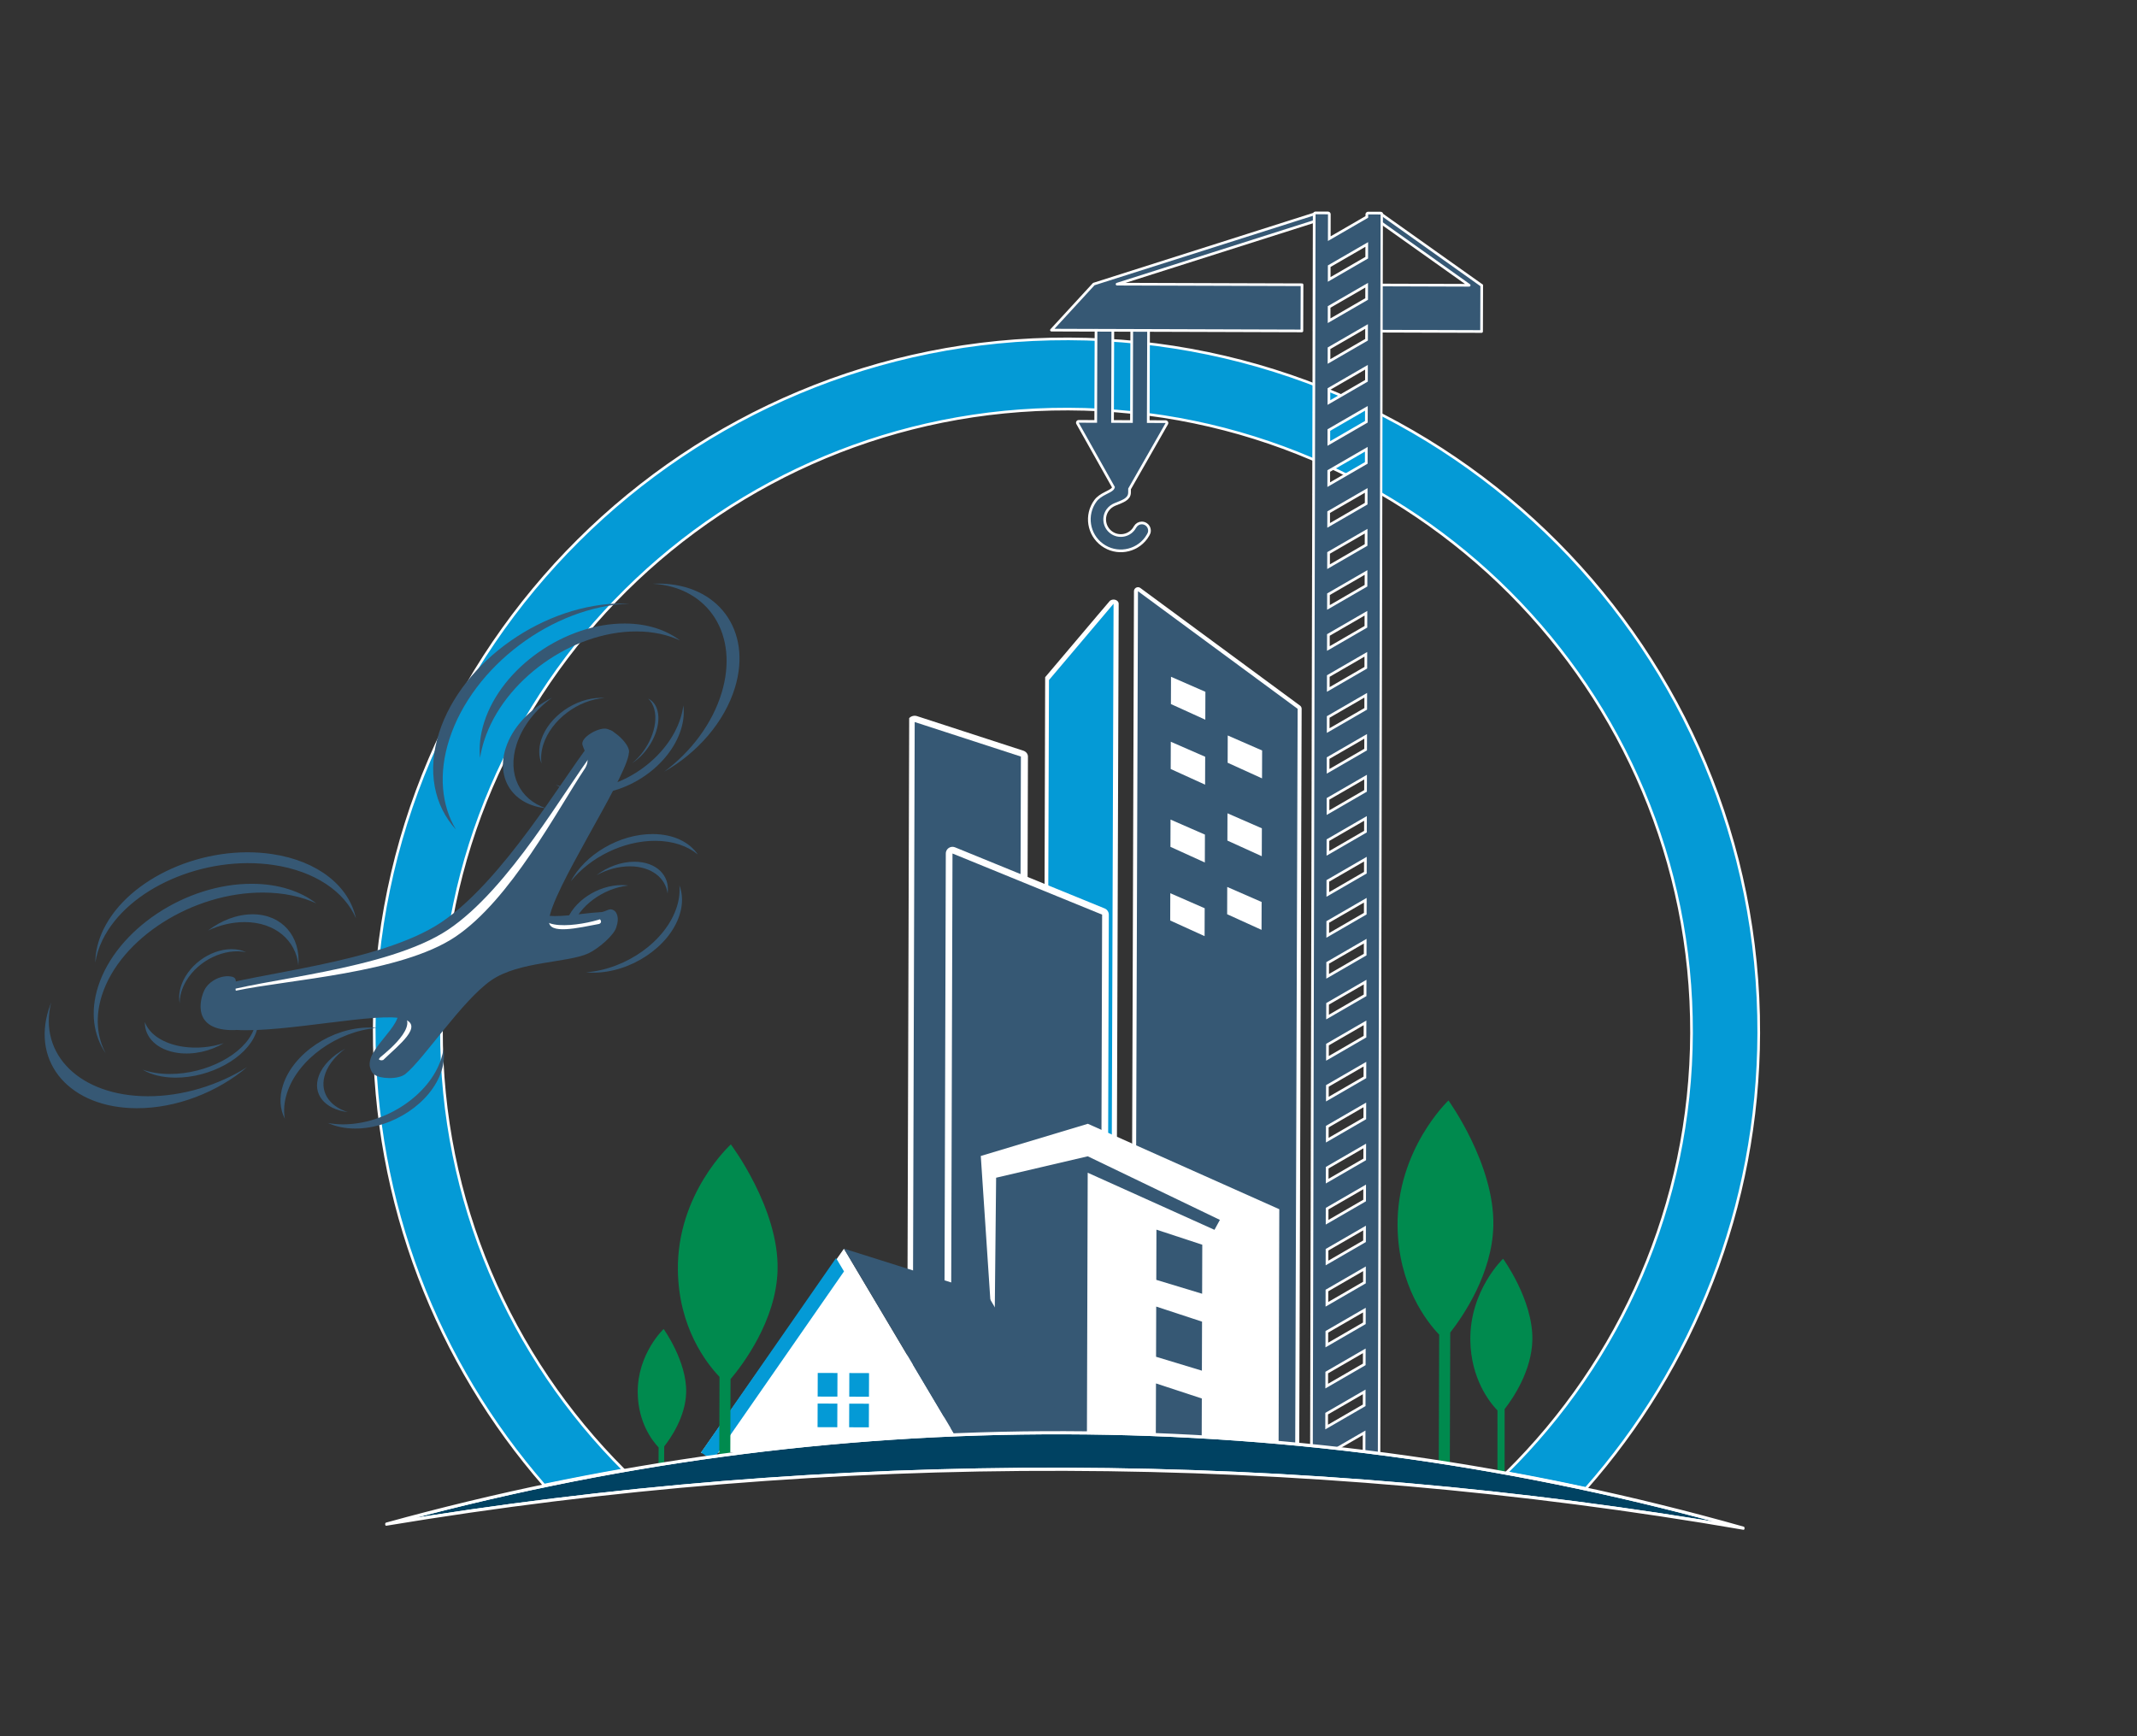 <?xml version="1.0" encoding="UTF-8" standalone="no"?>
<!DOCTYPE svg PUBLIC "-//W3C//DTD SVG 1.1//EN" "http://www.w3.org/Graphics/SVG/1.1/DTD/svg11.dtd">
<svg width="100%" height="100%" viewBox="0 0 800 650" version="1.1" xmlns="http://www.w3.org/2000/svg" xmlns:xlink="http://www.w3.org/1999/xlink" xml:space="preserve" xmlns:serif="http://www.serif.com/" style="fill-rule:evenodd;clip-rule:evenodd;stroke-linecap:round;stroke-linejoin:round;stroke-miterlimit:1.5;">
    <rect x="0" y="0" width="800" height="650" fill="#333333" stroke="none"/>
    <g id="SiteFlytLogo" transform="matrix(2.681,0.008,-0.008,2.681,-1371.49,-638.896)">
        <path id="OuterCircle" d="M588.858,443.935C573.973,426.932 564.947,404.669 564.947,380.315C564.947,326.966 608.261,283.652 661.61,283.652C714.96,283.652 758.273,326.966 758.273,380.315C758.273,404.68 749.239,426.952 734.338,443.963C730.651,443.18 726.952,442.456 723.242,441.791C739.082,426.061 748.886,404.319 748.886,380.315C748.886,332.376 709.779,293.455 661.61,293.455C613.442,293.455 574.335,332.376 574.335,380.315C574.335,404.309 584.131,426.044 599.955,441.768C596.244,442.431 592.545,443.153 588.858,443.935Z" style="fill:rgb(4,154,214);stroke:white;stroke-width:0.37px;"/>
        <g id="Highrise3Clip" transform="matrix(0.373,-0.001,0.001,0.373,489.031,237.132)">
            <path d="M486.568,216.611L550.06,263.216L549.289,546.08L485.575,545.842L486.568,216.611ZM482.087,219.04L453.625,252.47L452.89,546.013L481.244,546.161L482.087,219.04Z" style="fill:none;"/>
            <clipPath id="_clip1">
                <path d="M486.568,216.611L550.06,263.216L549.289,546.08L485.575,545.842L486.568,216.611ZM482.087,219.04L453.625,252.47L452.89,546.013L481.244,546.161L482.087,219.04Z"/>
            </clipPath>
            <g clip-path="url(#_clip1)">
                <g id="Highrise3" transform="matrix(2.681,0.008,-0.008,2.681,-1309.22,-639.509)">
                    <g id="H3Sidewall" transform="matrix(1.243,0,0,1.007,-160.559,-2.961)">
                        <path d="M666.61,321.216L659.382,331.828L659.382,439.516L666.61,439.516L666.61,321.216Z" style="fill:none;stroke:white;stroke-width:1.15px;stroke-linejoin:miter;stroke-miterlimit:5;"/>
                        <path d="M666.61,321.216L659.382,331.828L659.382,439.516L666.61,439.516L666.61,321.216Z" style="fill:rgb(4,154,214);"/>
                    </g>
                    <g id="H3Facade">
                        <path d="M671.44,318.744L693.787,335.095L693.787,439.516L671.44,439.516L671.44,318.744Z" style="fill:none;stroke:white;stroke-width:1.12px;stroke-linejoin:miter;stroke-miterlimit:5;"/>
                        <path d="M671.44,318.744L693.787,335.095L693.787,439.516L671.44,439.516L671.44,318.744Z" style="fill:rgb(54,88,116);"/>
                    </g>
                    <path id="H3Windows" d="M676.091,360.902L680.9,362.984L680.9,366.878L676.091,364.71L676.091,360.902ZM684.039,360L688.848,362.082L688.848,365.976L684.039,363.808L684.039,360ZM676.091,350.618L680.9,352.7L680.9,356.594L676.091,354.426L676.091,350.618ZM684.039,349.716L688.848,351.797L688.848,355.692L684.039,353.524L684.039,349.716ZM676.091,339.749L680.9,341.831L680.9,345.725L676.091,343.557L676.091,339.749ZM684.039,338.847L688.848,340.929L688.848,344.823L684.039,342.655L684.039,338.847ZM676.091,330.678L680.9,332.76L680.9,336.655L676.091,334.487L676.091,330.678Z" style="fill:white;"/>
                </g>
            </g>
        </g>
        <g id="Highrise1Clip" transform="matrix(1.311,-8.67362e-19,8.67362e-19,1.013,-202.333,-5.783)">
            <path d="M642.143,337.278L655.355,342.056L655.355,439.516L642.143,439.516L642.143,337.278Z" style="fill:none;"/>
            <clipPath id="_clip2">
                <path d="M642.143,337.278L655.355,342.056L655.355,439.516L642.143,439.516L642.143,337.278Z"/>
            </clipPath>
            <g clip-path="url(#_clip2)">
                <g id="Highrise1" transform="matrix(0.857,4.33681e-19,-4.33681e-19,0.987,92.414,5.708)">
                    <path d="M642.143,337.278L655.355,342.056L655.355,439.516L642.143,439.516L642.143,337.278Z" style="fill:none;stroke:white;stroke-width:1.75px;stroke-linejoin:miter;stroke-miterlimit:5;"/>
                    <path d="M642.143,337.278L655.355,342.056L655.355,439.516L642.143,439.516L642.143,337.278Z" style="fill:rgb(54,88,116);"/>
                </g>
            </g>
        </g>
        <g id="Highrise2Clip" transform="matrix(1.094,-4.33681e-19,-8.67362e-19,1.019,-61.79,-8.338)">
            <path d="M645.691,355.692L666.61,364.168L666.61,439.516L645.691,439.516L645.691,355.692Z" style="fill:none;"/>
            <clipPath id="_clip3">
                <path d="M645.691,355.692L666.61,364.168L666.61,439.516L645.691,439.516L645.691,355.692Z"/>
            </clipPath>
            <g clip-path="url(#_clip3)">
                <g id="Highrise2" transform="matrix(0.914,4.33681e-19,4.33681e-19,0.981,56.466,8.183)">
                    <path d="M645.691,355.692L666.61,364.168L666.61,439.516L645.691,439.516L645.691,355.692Z" style="fill:none;stroke:white;stroke-width:1.87px;stroke-linejoin:miter;stroke-miterlimit:5;"/>
                    <path d="M645.691,355.692L666.61,364.168L666.61,439.516L645.691,439.516L645.691,355.692Z" style="fill:rgb(54,88,116);"/>
                </g>
            </g>
        </g>
        <path id="Highrise4Clip" d="M649.697,397.788L664.633,393.248L691.4,405.099L691.4,439.516L652.594,439.516L649.697,397.788Z" style="fill:none;"/>
        <clipPath id="_clip4">
            <path id="Highrise4Clip1" serif:id="Highrise4Clip" d="M649.697,397.788L664.633,393.248L691.4,405.099L691.4,439.516L652.594,439.516L649.697,397.788Z"/>
        </clipPath>
        <g clip-path="url(#_clip4)">
            <g id="Highrise4">
                <path id="H4Facade" d="M649.697,397.788L664.633,393.248L691.4,405.099L691.4,439.516L652.594,439.516L649.697,397.788Z" style="fill:white;"/>
                <path id="H4Windows" d="M674.254,429.476L680.66,431.561L680.66,438.407L674.254,436.486L674.254,429.476ZM674.254,418.744L680.66,420.83L680.66,427.675L674.254,425.754L674.254,418.744ZM674.254,408.003L680.66,410.088L680.66,416.934L674.254,415.013L674.254,408.003Z" style="fill:rgb(54,88,116);"/>
                <path id="H4Sidewall" d="M651.847,400.818L651.568,439.516L664.633,439.516L664.633,400.082L682.359,408.003L683.109,406.614L664.633,397.788L651.847,400.818Z" style="fill:rgb(54,88,116);"/>
            </g>
        </g>
        <g id="HouseClip" transform="matrix(0.373,-0.001,0.001,0.373,489.031,237.132)">
            <path d="M378.429,466.372L431.891,483.196L467.135,542.565L423.719,542.44L331.405,542.902L329.26,545.993L324.855,542.935L375.391,470.132L375.578,470.447L378.429,466.372Z" style="fill:none;"/>
            <clipPath id="_clip5">
                <path d="M378.429,466.372L431.891,483.196L467.135,542.565L423.719,542.44L331.405,542.902L329.26,545.993L324.855,542.935L375.391,470.132L375.578,470.447L378.429,466.372Z"/>
            </clipPath>
            <g clip-path="url(#_clip5)">
                <g id="HouseFacede" transform="matrix(2.681,0.008,-0.008,2.681,-1309.22,-639.509)">
                    <path d="M610.787,439.299L630.688,410.683L647.663,439.008L610.787,439.299Z" style="fill:white;"/>
                </g>
                <g id="HouseWindow" transform="matrix(2.681,0.008,-0.008,2.681,-1309.22,-639.509)">
                    <path d="M629.839,432.324L627.084,432.324L627.084,435.623L629.839,435.623L629.839,432.324ZM634.248,432.324L631.494,432.324L631.494,435.623L634.248,435.623L634.248,432.324ZM629.839,428.049L627.084,428.049L627.084,431.349L629.839,431.349L629.839,428.049ZM634.248,428.049L631.494,428.049L631.494,431.349L634.248,431.349L634.248,428.049Z" style="fill:rgb(4,154,214);"/>
                </g>
                <g id="HouseRoofL" transform="matrix(1.479,-2.131,1.531,1.063,-1187.11,1379.36)">
                    <path d="M630.553,413.399L597.325,413.399L597.325,410.522L631.494,410.522L630.553,413.399Z" style="fill:rgb(4,154,214);"/>
                </g>
                <g id="HouseRoofR" transform="matrix(2.681,0.008,-0.008,2.681,-1306.18,-643.268)">
                    <path d="M649.518,418.307L662.728,440.414L646.53,440.414L629.558,412.089L649.518,418.307Z" style="fill:rgb(54,88,116);"/>
                </g>
            </g>
        </g>
        <g id="Trees">
            <g id="Tree4Clip" transform="matrix(0.187,-0.001,0.001,0.187,655.915,334.004)">
                <path d="M353.864,415.593C401.053,442.651 402.535,523.811 400,589.625L307.727,589.625C305.537,525.051 309.374,447.886 353.864,415.593Z" style="fill:none;"/>
                <clipPath id="_clip6">
                    <path d="M353.864,415.593C401.053,442.651 402.535,523.811 400,589.625L307.727,589.625C305.537,525.051 309.374,447.886 353.864,415.593Z"/>
                </clipPath>
                <g clip-path="url(#_clip6)">
                    <g id="Tree4" transform="matrix(2,1.92593e-34,-1.92593e-34,2,-768.772,-523.216)">
                        <path d="M559.525,527.532C556.613,524.497 549.633,515.732 549.451,501.311C549.217,482.713 561.751,470.889 561.751,470.889C561.751,470.889 572.929,486.294 572.616,501.163C572.371,512.778 565.288,523.072 562.199,527.022L562.118,554.957L559.446,554.949L559.525,527.532Z" style="fill:rgb(0,138,78);"/>
                    </g>
                </g>
            </g>
            <g id="Tree3Clip" transform="matrix(0.373,-0.001,0.001,0.373,582.071,222.384)">
                <path d="M353.864,415.593C401.053,442.651 402.535,523.811 400,589.625L307.727,589.625C305.537,525.051 309.374,447.886 353.864,415.593Z" style="fill:none;"/>
                <clipPath id="_clip7">
                    <path d="M353.864,415.593C401.053,442.651 402.535,523.811 400,589.625L307.727,589.625C305.537,525.051 309.374,447.886 353.864,415.593Z"/>
                </clipPath>
                <g clip-path="url(#_clip7)">
                    <g id="Tree3" transform="matrix(1,0,0,1,-187.279,38.204)">
                        <path d="M538.939,499.373C534.431,494.675 523.627,481.109 523.346,458.787C522.984,430 542.384,411.7 542.384,411.7C542.384,411.7 559.685,435.544 559.201,458.559C558.822,476.536 547.859,492.469 543.077,498.584L542.925,551.421L538.789,551.409L538.939,499.373Z" style="fill:rgb(0,138,78);"/>
                    </g>
                </g>
            </g>
            <g id="Tree2Clip" transform="matrix(0.373,-0.001,0.001,0.373,481.966,223.992)">
                <path d="M353.864,415.593C401.053,442.651 402.535,523.811 400,589.625L307.727,589.625C305.537,525.051 309.374,447.886 353.864,415.593Z" style="fill:none;"/>
                <clipPath id="_clip8">
                    <path d="M353.864,415.593C401.053,442.651 402.535,523.811 400,589.625L307.727,589.625C305.537,525.051 309.374,447.886 353.864,415.593Z"/>
                </clipPath>
                <g clip-path="url(#_clip8)">
                    <g id="Tree2" transform="matrix(1,0,0,1,81.108,34.668)">
                        <path d="M269.533,515.197C264.533,509.969 254.221,496.626 253.939,475.266C253.558,446.48 273.752,428.181 273.752,428.181C273.752,428.181 291.766,452.027 291.264,475.042C290.849,494.092 278.061,510.845 273.667,516.052L273.571,549.39L269.435,549.378L269.533,515.197Z" style="fill:rgb(0,138,78);"/>
                    </g>
                </g>
            </g>
            <g id="Tree1Clip" transform="matrix(0.127,-0,0,0.127,560.471,368.629)">
                <path d="M353.864,415.593C401.053,442.651 402.535,523.811 400,589.625L307.727,589.625C305.537,525.051 309.374,447.886 353.864,415.593Z" style="fill:none;"/>
                <clipPath id="_clip9">
                    <path d="M353.864,415.593C401.053,442.651 402.535,523.811 400,589.625L307.727,589.625C305.537,525.051 309.374,447.886 353.864,415.593Z"/>
                </clipPath>
                <g clip-path="url(#_clip9)">
                    <g id="Tree1" transform="matrix(2.93,4.40226e-18,-4.40226e-18,2.93,-375.706,-1036.22)">
                        <path d="M247.448,541.761C245.163,539.379 239.686,532.501 239.543,521.184C239.36,506.589 249.195,497.311 249.195,497.311C249.195,497.311 257.967,509.4 257.721,521.068C257.529,530.183 251.971,538.261 249.547,541.361L249.516,552.11L247.419,552.104L247.448,541.761Z" style="fill:rgb(0,138,78);"/>
                    </g>
                </g>
            </g>
        </g>
        <g id="Crane">
            <g id="HookClip" transform="matrix(0.373,-0.001,0.001,0.375,489.03,236.69)">
                <rect x="455.933" y="123.148" width="49.898" height="93.407" style="fill:none;"/>
                <clipPath id="_clip10">
                    <rect x="455.933" y="123.148" width="49.898" height="93.407"/>
                </clipPath>
                <g clip-path="url(#_clip10)">
                    <g id="Hook" transform="matrix(2.681,0.008,-0.008,2.666,-1309.22,-634.694)">
                        <path d="M667.622,295.225L670.639,295.225L670.639,281.848L672.611,281.848L672.611,295.225L675.225,295.225L670.03,304.399C670.03,304.565 670.029,304.753 670.028,304.965C670.025,305.75 669.183,306.012 668.155,306.43C667.726,306.605 667.327,306.879 667.035,307.282C666.245,308.372 666.488,309.898 667.577,310.688C668.667,311.477 670.193,311.234 670.982,310.145C671.055,310.045 671.118,309.942 671.173,309.836L671.176,309.838C671.327,309.567 671.616,309.384 671.948,309.384C672.436,309.384 672.832,309.78 672.832,310.268C672.832,310.443 672.781,310.606 672.692,310.744C672.61,310.894 672.517,311.04 672.414,311.183C671.051,313.062 668.419,313.481 666.54,312.119C664.66,310.756 664.241,308.124 665.603,306.245C666.266,305.33 667.558,305.08 668.001,304.562C668.077,304.473 668.131,304.344 668.17,304.2L663.087,295.225L665.65,295.225L665.65,281.848L667.622,281.848L667.622,295.225Z" style="fill:none;stroke:white;stroke-width:0.75px;"/>
                        <path d="M667.622,295.225L670.639,295.225L670.639,281.848L672.611,281.848L672.611,295.225L675.225,295.225L670.03,304.399C670.03,304.565 670.029,304.753 670.028,304.965C670.025,305.75 669.183,306.012 668.155,306.43C667.726,306.605 667.327,306.879 667.035,307.282C666.245,308.372 666.488,309.898 667.577,310.688C668.667,311.477 670.193,311.234 670.982,310.145C671.055,310.045 671.118,309.942 671.173,309.836L671.176,309.838C671.327,309.567 671.616,309.384 671.948,309.384C672.436,309.384 672.832,309.78 672.832,310.268C672.832,310.443 672.781,310.606 672.692,310.744C672.61,310.894 672.517,311.04 672.414,311.183C671.051,313.062 668.419,313.481 666.54,312.119C664.66,310.756 664.241,308.124 665.603,306.245C666.266,305.33 667.558,305.08 668.001,304.562C668.077,304.473 668.131,304.344 668.17,304.2L663.087,295.225L665.65,295.225L665.65,281.848L667.622,281.848L667.622,295.225Z" style="fill:rgb(54,88,116);"/>
                    </g>
                </g>
            </g>
            <g id="ArmLeftClip" transform="matrix(0.373,-0.001,0.001,0.373,489.031,237.132)">
                <path d="M471.416,104.829L555.301,78.108L556.546,81.906L484.371,104.866L550.306,105.092L550.248,123.534L454.476,123.37L471.416,104.829Z" style="fill:none;"/>
                <clipPath id="_clip11">
                    <path d="M471.416,104.829L555.301,78.108L556.546,81.906L484.371,104.866L550.306,105.092L550.248,123.534L454.476,123.37L471.416,104.829Z"/>
                </clipPath>
                <g clip-path="url(#_clip11)">
                    <path id="ArmLeft" d="M471.776,105.442L471.776,105.442L554.919,78.973L555.729,81.517L480.497,105.467L549.738,105.667L549.688,122.954L471.732,122.729L471.732,122.735L455.933,122.684L471.776,105.442L471.776,105.442Z" style="fill:rgb(54,88,116);stroke:white;stroke-width:1px;"/>
                </g>
            </g>
            <g id="ArmRightClip" transform="matrix(0.373,-0.001,0.001,0.373,489.031,237.132)">
                <path d="M610.369,105.248L576.972,81.473L579.236,78.365L617.74,105.542L617.66,123.844L579.191,123.71L579.242,105.125L610.369,105.248Z" style="fill:none;"/>
                <clipPath id="_clip12">
                    <path d="M610.369,105.248L576.972,81.473L579.236,78.365L617.74,105.542L617.66,123.844L579.191,123.71L579.242,105.125L610.369,105.248Z"/>
                </clipPath>
                <g clip-path="url(#_clip12)">
                    <path id="ArmRight" d="M612.307,105.847L577.772,81.345L579.317,79.168L616.939,105.86L616.939,105.861L617.009,105.861L616.959,123.148L579.191,123.039L579.241,105.752L612.307,105.847Z" style="fill:rgb(54,88,116);stroke:white;stroke-width:1px;"/>
                </g>
            </g>
            <g id="RiserClip" transform="matrix(0.387,-0.001,0.002,0.577,480.693,126.177)">
                <path d="M579.521,242.84L553.595,242.732L552.272,545.716L578.356,545.809L579.521,242.84Z" style="fill:none;"/>
                <clipPath id="_clip13">
                    <path d="M579.521,242.84L553.595,242.732L552.272,545.716L578.356,545.809L579.521,242.84Z"/>
                </clipPath>
                <g clip-path="url(#_clip13)">
                    <g id="Riser" transform="matrix(2.581,0.005,-0.007,1.734,-1310.69,-221.339)">
                        <path d="M725.399,269.738L731.014,266.471L731.014,266.012L732.754,266.012L732.754,439.753L731.014,439.753L731.014,435.739L725.399,439.006L725.399,439.753L723.66,439.753L723.66,436.626L723.653,436.614L723.66,436.61L723.66,430.911L723.653,430.9L723.66,430.896L723.66,425.18L723.653,425.168L723.66,425.164L723.66,419.494L723.653,419.482L723.66,419.478L723.66,413.729L723.653,413.717L723.66,413.713L723.66,408.041L723.653,408.029L723.66,408.025L723.66,402.303L723.653,402.291L723.66,402.287L723.66,396.588L723.653,396.576L723.66,396.572L723.66,390.856L723.653,390.844L723.66,390.84L723.66,385.17L723.653,385.158L723.66,385.154L723.66,379.405L723.653,379.394L723.66,379.39L723.66,373.718L723.653,373.706L723.66,373.702L723.66,368.005L723.653,367.993L723.66,367.989L723.66,362.29L723.653,362.278L723.66,362.274L723.66,356.558L723.653,356.546L723.66,356.542L723.66,350.872L723.653,350.86L723.66,350.856L723.66,345.107L723.653,345.096L723.66,345.092L723.66,339.42L723.653,339.408L723.66,339.404L723.66,333.681L723.653,333.669L723.66,333.665L723.66,327.966L723.653,327.955L723.66,327.951L723.66,322.235L723.653,322.223L723.66,322.219L723.66,316.549L723.653,316.537L723.66,316.533L723.66,310.784L723.653,310.772L723.66,310.768L723.66,305.096L723.653,305.084L723.66,305.08L723.66,299.351L723.653,299.339L723.66,299.335L723.66,293.636L723.653,293.625L723.66,293.621L723.66,287.905L723.653,287.893L723.66,287.889L723.66,282.219L723.653,282.207L723.66,282.203L723.66,276.454L723.653,276.442L723.66,276.438L723.66,270.766L723.653,270.754L723.66,270.75L723.66,266.012L725.399,266.012L725.399,269.738ZM725.399,433.292L725.399,435.598L731.014,432.331L731.014,430.024L725.399,433.292ZM725.399,427.56L725.399,429.883L731.014,426.616L731.014,424.293L725.399,427.56ZM725.399,421.874L725.399,424.152L731.014,420.885L731.014,418.607L725.399,421.874ZM725.399,416.109L725.399,418.466L731.014,415.199L731.014,412.842L725.399,416.109ZM725.399,410.421L725.399,412.701L731.014,409.434L731.014,407.154L725.399,410.421ZM725.399,404.683L725.399,407.013L731.014,403.746L731.014,401.416L725.399,404.683ZM725.399,398.968L725.399,401.275L731.014,398.008L731.014,395.701L725.399,398.968ZM725.399,393.236L725.399,395.56L731.014,392.293L731.014,389.969L725.399,393.236ZM725.399,387.55L725.399,389.828L731.014,386.561L731.014,384.283L725.399,387.55ZM725.399,381.786L725.399,384.142L731.014,380.875L731.014,378.519L725.399,381.786ZM725.399,376.098L725.399,378.377L731.014,375.11L731.014,372.831L725.399,376.098ZM725.399,370.385L725.399,372.69L731.014,369.423L731.014,367.118L725.399,370.385ZM725.399,364.67L725.399,366.977L731.014,363.71L731.014,361.403L725.399,364.67ZM725.399,358.938L725.399,361.262L731.014,357.995L731.014,355.671L725.399,358.938ZM725.399,353.252L725.399,355.53L731.014,352.263L731.014,349.985L725.399,353.252ZM725.399,347.487L725.399,349.844L731.014,346.577L731.014,344.22L725.399,347.487ZM725.399,341.8L725.399,344.079L731.014,340.812L731.014,338.533L725.399,341.8ZM725.399,336.061L725.399,338.392L731.014,335.125L731.014,332.794L725.399,336.061ZM725.399,330.347L725.399,332.653L731.014,329.386L731.014,327.08L725.399,330.347ZM725.399,324.615L725.399,326.938L731.014,323.671L731.014,321.348L725.399,324.615ZM725.399,318.929L725.399,321.207L731.014,317.94L731.014,315.662L725.399,318.929ZM725.399,313.164L725.399,315.521L731.014,312.254L731.014,309.897L725.399,313.164ZM725.399,307.476L725.399,309.756L731.014,306.489L731.014,304.209L725.399,307.476ZM725.399,301.731L725.399,304.068L731.014,300.801L731.014,298.464L725.399,301.731ZM725.399,296.017L725.399,298.323L731.014,295.056L731.014,292.749L725.399,296.017ZM725.399,290.285L725.399,292.608L731.014,289.341L731.014,287.018L725.399,290.285ZM725.399,284.599L725.399,286.877L731.014,283.61L731.014,281.332L725.399,284.599ZM725.399,278.834L725.399,281.191L731.014,277.924L731.014,275.567L725.399,278.834ZM725.399,273.146L725.399,275.426L731.014,272.159L731.014,269.879L725.399,273.146Z" style="fill:none;stroke:white;stroke-width:0.75px;"/>
                        <path d="M725.399,269.738L731.014,266.471L731.014,266.012L732.754,266.012L732.754,439.753L731.014,439.753L731.014,435.739L725.399,439.006L725.399,439.753L723.66,439.753L723.66,436.626L723.653,436.614L723.66,436.61L723.66,430.911L723.653,430.9L723.66,430.896L723.66,425.18L723.653,425.168L723.66,425.164L723.66,419.494L723.653,419.482L723.66,419.478L723.66,413.729L723.653,413.717L723.66,413.713L723.66,408.041L723.653,408.029L723.66,408.025L723.66,402.303L723.653,402.291L723.66,402.287L723.66,396.588L723.653,396.576L723.66,396.572L723.66,390.856L723.653,390.844L723.66,390.84L723.66,385.17L723.653,385.158L723.66,385.154L723.66,379.405L723.653,379.394L723.66,379.39L723.66,373.718L723.653,373.706L723.66,373.702L723.66,368.005L723.653,367.993L723.66,367.989L723.66,362.29L723.653,362.278L723.66,362.274L723.66,356.558L723.653,356.546L723.66,356.542L723.66,350.872L723.653,350.86L723.66,350.856L723.66,345.107L723.653,345.096L723.66,345.092L723.66,339.42L723.653,339.408L723.66,339.404L723.66,333.681L723.653,333.669L723.66,333.665L723.66,327.966L723.653,327.955L723.66,327.951L723.66,322.235L723.653,322.223L723.66,322.219L723.66,316.549L723.653,316.537L723.66,316.533L723.66,310.784L723.653,310.772L723.66,310.768L723.66,305.096L723.653,305.084L723.66,305.08L723.66,299.351L723.653,299.339L723.66,299.335L723.66,293.636L723.653,293.625L723.66,293.621L723.66,287.905L723.653,287.893L723.66,287.889L723.66,282.219L723.653,282.207L723.66,282.203L723.66,276.454L723.653,276.442L723.66,276.438L723.66,270.766L723.653,270.754L723.66,270.75L723.66,266.012L725.399,266.012L725.399,269.738ZM725.399,433.292L725.399,435.598L731.014,432.331L731.014,430.024L725.399,433.292ZM725.399,427.56L725.399,429.883L731.014,426.616L731.014,424.293L725.399,427.56ZM725.399,421.874L725.399,424.152L731.014,420.885L731.014,418.607L725.399,421.874ZM725.399,416.109L725.399,418.466L731.014,415.199L731.014,412.842L725.399,416.109ZM725.399,410.421L725.399,412.701L731.014,409.434L731.014,407.154L725.399,410.421ZM725.399,404.683L725.399,407.013L731.014,403.746L731.014,401.416L725.399,404.683ZM725.399,398.968L725.399,401.275L731.014,398.008L731.014,395.701L725.399,398.968ZM725.399,393.236L725.399,395.56L731.014,392.293L731.014,389.969L725.399,393.236ZM725.399,387.55L725.399,389.828L731.014,386.561L731.014,384.283L725.399,387.55ZM725.399,381.786L725.399,384.142L731.014,380.875L731.014,378.519L725.399,381.786ZM725.399,376.098L725.399,378.377L731.014,375.11L731.014,372.831L725.399,376.098ZM725.399,370.385L725.399,372.69L731.014,369.423L731.014,367.118L725.399,370.385ZM725.399,364.67L725.399,366.977L731.014,363.71L731.014,361.403L725.399,364.67ZM725.399,358.938L725.399,361.262L731.014,357.995L731.014,355.671L725.399,358.938ZM725.399,353.252L725.399,355.53L731.014,352.263L731.014,349.985L725.399,353.252ZM725.399,347.487L725.399,349.844L731.014,346.577L731.014,344.22L725.399,347.487ZM725.399,341.8L725.399,344.079L731.014,340.812L731.014,338.533L725.399,341.8ZM725.399,336.061L725.399,338.392L731.014,335.125L731.014,332.794L725.399,336.061ZM725.399,330.347L725.399,332.653L731.014,329.386L731.014,327.08L725.399,330.347ZM725.399,324.615L725.399,326.938L731.014,323.671L731.014,321.348L725.399,324.615ZM725.399,318.929L725.399,321.207L731.014,317.94L731.014,315.662L725.399,318.929ZM725.399,313.164L725.399,315.521L731.014,312.254L731.014,309.897L725.399,313.164ZM725.399,307.476L725.399,309.756L731.014,306.489L731.014,304.209L725.399,307.476ZM725.399,301.731L725.399,304.068L731.014,300.801L731.014,298.464L725.399,301.731ZM725.399,296.017L725.399,298.323L731.014,295.056L731.014,292.749L725.399,296.017ZM725.399,290.285L725.399,292.608L731.014,289.341L731.014,287.018L725.399,290.285ZM725.399,284.599L725.399,286.877L731.014,283.61L731.014,281.332L725.399,284.599ZM725.399,278.834L725.399,281.191L731.014,277.924L731.014,275.567L725.399,278.834ZM725.399,273.146L725.399,275.426L731.014,272.159L731.014,269.879L725.399,273.146Z" style="fill:rgb(54,88,116);"/>
                    </g>
                </g>
            </g>
        </g>
        <g id="BottomCurveClip" transform="matrix(2.27,0,0,3.664,-830.154,-1264.33)">
            <path d="M615.407,467.735C628.966,465.388 642.92,464.173 657.156,464.173C671.392,464.173 685.347,465.388 698.906,467.735C685.231,466.3 671.295,465.566 657.156,465.566C643.018,465.566 629.081,466.3 615.407,467.735Z" style="fill:none;"/>
            <clipPath id="_clip14">
                <path d="M615.407,467.735C628.966,465.388 642.92,464.173 657.156,464.173C671.392,464.173 685.347,465.388 698.906,467.735C685.231,466.3 671.295,465.566 657.156,465.566C643.018,465.566 629.081,466.3 615.407,467.735Z"/>
            </clipPath>
            <g clip-path="url(#_clip14)">
                <path id="BottomCurve" d="M615.407,467.735C628.966,465.388 642.92,464.173 657.156,464.173C671.392,464.173 685.347,465.388 698.906,467.735C685.231,466.3 671.295,465.566 657.156,465.566C643.018,465.566 629.081,466.3 615.407,467.735Z" style="fill:rgb(0,66,98);stroke:white;stroke-width:0.12px;"/>
            </g>
            <path d="M615.407,467.735C628.966,465.388 642.92,464.173 657.156,464.173C671.392,464.173 685.347,465.388 698.906,467.735C685.231,466.3 671.295,465.566 657.156,465.566C643.018,465.566 629.081,466.3 615.407,467.735Z" style="fill:none;stroke:white;stroke-width:0.12px;"/>
        </g>
        <g id="DroneClip" transform="matrix(0.373,-0.001,0.001,0.373,512.256,236.836)">
            <path d="M-1.222,650L-1.222,0L800,0L800,650L-1.222,650ZM487.42,400.435L487.793,263.829L424.301,217.223L391.357,253.083L391.166,329.395L386.346,327.56L386.483,279.764L340.089,266.653L339.703,400.435L487.42,400.435ZM533.145,163.906C528.225,160.93 523.193,158.11 518.061,155.457L518.141,124.327L555.392,124.456L555.473,106.154L518.256,79.887L518.26,78.528L491.327,78.361L491.325,79.265L409.148,105.442L392.208,123.983L410.881,124.015L410.873,126.918C407.292,126.76 403.677,126.675 400.044,126.664C375.129,126.592 351.02,130.047 328.186,136.558L328.186,163.909C350.816,156.721 374.942,152.872 399.968,152.944C403.597,152.955 407.207,153.047 410.797,153.221L410.784,157.721L403.913,157.701L417.47,181.801C417.365,182.188 417.219,182.533 417.015,182.77C415.824,184.155 412.359,184.817 410.575,187.263C406.907,192.291 408.011,199.351 413.039,203.018C418.067,206.686 425.127,205.582 428.794,200.554C429.072,200.174 429.322,199.782 429.545,199.38C429.783,199.012 429.921,198.575 429.923,198.105C429.926,196.797 428.868,195.732 427.56,195.728C426.67,195.726 425.893,196.215 425.486,196.939L425.479,196.935C425.331,197.218 425.16,197.495 424.965,197.761C422.839,200.675 418.747,201.316 415.832,199.189C412.918,197.063 412.278,192.971 414.404,190.056C415.191,188.977 416.261,188.245 417.415,187.779C420.174,186.666 422.434,185.971 422.447,183.868C422.451,183.298 422.454,182.793 422.456,182.348L436.456,157.795L429.447,157.774L429.455,154.865C451.047,157.635 471.719,163.339 491.054,171.561L490.382,400.435L517.428,400.435L517.984,185.127C523.105,188.15 528.111,191.353 533.001,194.736L533.145,194.836L533.145,163.906ZM416.083,153.535L416.071,157.736L424.16,157.759L424.17,154.247C421.488,153.965 418.792,153.727 416.083,153.535ZM491.136,143.433L491.312,83.462L422.103,105.478L488.039,105.705L487.98,124.147L429.544,124.047L429.532,128.412C450.978,130.908 471.625,136.026 491.136,143.433ZM416.159,127.205C418.869,127.379 421.568,127.595 424.246,127.852L424.257,124.038L416.168,124.024L416.159,127.205ZM518.244,84.605L518.189,105.742L548.101,105.861L518.244,84.605Z" style="fill:none;"/>
            <clipPath id="_clip15">
                <path d="M-1.222,650L-1.222,0L800,0L800,650L-1.222,650ZM487.42,400.435L487.793,263.829L424.301,217.223L391.357,253.083L391.166,329.395L386.346,327.56L386.483,279.764L340.089,266.653L339.703,400.435L487.42,400.435ZM533.145,163.906C528.225,160.93 523.193,158.11 518.061,155.457L518.141,124.327L555.392,124.456L555.473,106.154L518.256,79.887L518.26,78.528L491.327,78.361L491.325,79.265L409.148,105.442L392.208,123.983L410.881,124.015L410.873,126.918C407.292,126.76 403.677,126.675 400.044,126.664C375.129,126.592 351.02,130.047 328.186,136.558L328.186,163.909C350.816,156.721 374.942,152.872 399.968,152.944C403.597,152.955 407.207,153.047 410.797,153.221L410.784,157.721L403.913,157.701L417.47,181.801C417.365,182.188 417.219,182.533 417.015,182.77C415.824,184.155 412.359,184.817 410.575,187.263C406.907,192.291 408.011,199.351 413.039,203.018C418.067,206.686 425.127,205.582 428.794,200.554C429.072,200.174 429.322,199.782 429.545,199.38C429.783,199.012 429.921,198.575 429.923,198.105C429.926,196.797 428.868,195.732 427.56,195.728C426.67,195.726 425.893,196.215 425.486,196.939L425.479,196.935C425.331,197.218 425.16,197.495 424.965,197.761C422.839,200.675 418.747,201.316 415.832,199.189C412.918,197.063 412.278,192.971 414.404,190.056C415.191,188.977 416.261,188.245 417.415,187.779C420.174,186.666 422.434,185.971 422.447,183.868C422.451,183.298 422.454,182.793 422.456,182.348L436.456,157.795L429.447,157.774L429.455,154.865C451.047,157.635 471.719,163.339 491.054,171.561L490.382,400.435L517.428,400.435L517.984,185.127C523.105,188.15 528.111,191.353 533.001,194.736L533.145,194.836L533.145,163.906ZM416.083,153.535L416.071,157.736L424.16,157.759L424.17,154.247C421.488,153.965 418.792,153.727 416.083,153.535ZM491.136,143.433L491.312,83.462L422.103,105.478L488.039,105.705L487.98,124.147L429.544,124.047L429.532,128.412C450.978,130.908 471.625,136.026 491.136,143.433ZM416.159,127.205C418.869,127.379 421.568,127.595 424.246,127.852L424.257,124.038L416.168,124.024L416.159,127.205ZM518.244,84.605L518.189,105.742L548.101,105.861L518.244,84.605Z"/>
            </clipPath>
            <g clip-path="url(#_clip15)">
                <g id="Drone" transform="matrix(2.681,0.008,-0.008,2.681,-1371.51,-638.896)">
                    <g id="DroneProps" transform="matrix(0.373,-0.001,0.001,0.373,489.031,237.132)">
                        <path d="M228.587,391.681C228.992,394.215 228.774,396.985 227.843,399.886C224.007,411.834 209.513,421.501 195.495,421.461C191.656,421.45 188.248,420.711 185.402,419.4C187.136,419.716 188.979,419.885 190.919,419.89C206.871,419.936 223.366,408.938 227.729,395.346C228.129,394.101 228.413,392.877 228.587,391.681ZM169.22,417.806C167.382,414.251 167.024,409.904 168.529,405.216C172.365,393.268 186.859,383.601 200.876,383.642C201.85,383.644 202.797,383.694 203.713,383.788C188.783,385.056 174.101,395.495 170.021,408.203C168.928,411.606 168.699,414.852 169.22,417.806ZM191.811,391.575C188.351,394.128 185.707,397.26 184.444,400.647C181.959,407.316 185.554,413.03 192.759,415.286C184.158,414.254 179.393,408.542 181.951,401.68C183.444,397.674 187.136,394.074 191.811,391.575ZM81.724,374.305C76.843,393.791 92.553,409.339 117.828,409.412C131.009,409.45 144.293,405.272 155.068,398.505C143.936,407.861 128.693,413.939 113.702,413.896C89.008,413.825 74.288,397.173 80.85,376.734C81.111,375.918 81.403,375.109 81.724,374.305ZM156.39,374.703C159.132,377.667 159.975,381.623 158.287,385.958C154.732,395.095 141.278,402.483 128.262,402.445C123.262,402.431 119.049,401.323 115.958,399.444C118.807,400.478 122.218,401.063 126.053,401.074C139.843,401.113 153.925,393.728 157.481,384.591C158.92,380.892 158.416,377.47 156.39,374.703ZM116.796,381.643C118.46,386.216 123.788,389.856 131.398,390.905C136.474,391.604 141.727,391.034 146.342,389.521C141.379,392.497 135.046,393.997 129.146,393.185C121.388,392.116 116.663,387.363 116.796,381.643ZM102.152,393.366C97.533,386.604 96.246,377.834 99.318,368.266C106.147,346.994 131.952,329.783 156.909,329.855C166.759,329.883 175.014,332.6 180.978,337.186C175.398,334.615 168.649,333.159 161.026,333.137C134.585,333.061 107.574,350.269 100.745,371.54C98.148,379.63 98.841,387.15 102.152,393.366ZM129.823,374.587C129.254,371.542 129.923,368.004 131.989,364.553C136.527,356.974 146.098,352.667 153.349,354.942C153.816,355.089 154.262,355.259 154.687,355.451C146.687,353.842 136.959,358.385 132.31,366.149C130.61,368.989 129.809,371.893 129.823,374.587ZM316.868,330.316C318.125,333.581 318.225,337.399 316.916,341.476C313.081,353.423 298.586,363.091 284.569,363.05C283.671,363.048 282.796,363.005 281.945,362.925C296.957,361.749 311.775,351.266 315.876,338.49C316.795,335.628 317.103,332.877 316.868,330.316ZM140.416,347.369C145.416,343.568 151.346,341.257 157.182,341.274C168.162,341.306 175.151,349.567 174.257,360.443C173.378,351.045 165.529,344.226 154.181,344.194C149.468,344.18 144.744,345.338 140.416,347.369ZM98.238,359.372C98.253,355.345 99.242,351.137 101.31,346.9C110.724,327.608 138.969,314.981 164.345,318.718C181.676,321.271 193.215,330.803 195.789,342.735C191.497,332.782 180.464,325.099 164.916,322.809C139.032,318.996 110.374,331.563 100.96,350.855C99.561,353.722 98.665,356.577 98.238,359.372ZM277.008,354.874C274.208,352.309 273.138,348.444 274.524,344.128C276.99,336.445 286.312,330.228 295.326,330.254C296.155,330.256 296.952,330.311 297.714,330.415C288.337,331.469 279.257,338.064 276.692,346.053C275.646,349.313 275.831,352.348 277.008,354.874ZM285.853,326.559C289.846,323.464 295.024,321.495 300.104,321.51C308.28,321.533 313.414,326.685 312.458,333.375C311.651,327.464 306.253,323.257 298.372,323.234C294.059,323.222 289.685,324.464 285.853,326.559ZM276.174,328.892C281.549,318.773 294.411,311.109 306.895,311.145C314.626,311.167 320.607,314.138 323.773,318.8C319.926,315.605 314.442,313.695 307.836,313.676C295.76,313.641 283.373,319.935 276.174,328.892ZM233.202,309.5C225.047,300.578 222.268,287.594 226.9,273.167C235.495,246.393 266.383,224.724 295.831,224.809C296.617,224.811 297.395,224.829 298.159,224.862C269.396,225.927 239.518,248.277 230.707,275.721C226.556,288.651 227.798,300.48 233.202,309.5ZM269.151,260.113C262.979,264.612 258.082,270.782 255.896,277.593C252.306,288.775 257.118,298.277 266.913,301.513C254.767,300.32 248.075,290.669 251.826,278.985C254.365,271.078 261.079,264.128 269.151,260.113ZM318.303,263.001C318.686,265.839 318.402,268.949 317.356,272.206C313.092,285.487 297.772,296.234 283.166,296.192C278.159,296.178 273.881,294.897 270.592,292.685C273.375,293.81 276.587,294.431 280.146,294.442C295.88,294.487 312.491,282.573 317.217,267.853C317.749,266.197 318.107,264.576 318.303,263.001ZM306.759,217.434C307.506,217.398 308.253,217.38 308.998,217.382C331.311,217.447 344.137,234.89 337.62,256.31C333.67,269.295 323.513,280.78 311.157,287.797C321.111,280.381 329.088,269.923 332.615,258.329C339.249,236.522 327.722,218.635 306.759,217.434ZM265.24,284.762C264.169,282.232 264.047,279.185 265.098,275.909C267.897,267.192 277.952,260.138 287.539,260.166C287.989,260.167 288.429,260.184 288.86,260.216C278.958,260.843 268.872,268.393 265.908,277.625C265.093,280.164 264.897,282.579 265.24,284.762ZM305.134,260.436C306.808,261.241 308.062,262.772 308.638,264.986C310.17,270.879 306.325,279.394 300.057,283.99C299.763,284.206 299.469,284.409 299.176,284.6C305.397,279.51 309.071,270.721 307.448,264.481C307.001,262.764 306.198,261.41 305.134,260.436ZM242.221,282.659C241.779,278.496 242.254,273.976 243.771,269.252C250.333,248.813 273.911,232.272 296.391,232.336C304.776,232.361 311.832,234.692 317.042,238.666C312.419,236.514 306.949,235.314 300.805,235.296C276.589,235.226 251.024,253.562 243.751,276.217C243.047,278.407 242.541,280.559 242.221,282.659Z" style="fill:rgb(54,88,116);"/>
                    </g>
                    <g id="DroneBtm" transform="matrix(1,0,0,1,-2,-2)">
                        <path d="M544.395,376.554C549.965,374.493 567.751,373.073 576.293,367.319C584.835,361.565 593.211,347.173 596.893,342.436C598.986,339.742 600.803,339.903 600.416,341.857C599.625,345.85 589.699,360.871 589.385,364.971C589.159,367.905 598.347,365.223 599.188,365.98C600.028,366.736 596.608,368.759 594.89,369.557C592.005,370.897 585.202,370.678 581.359,373.357C577.274,376.206 571.581,385.175 568.965,387.32C567.746,388.319 566.997,387.751 566.716,386.484C566.296,384.587 573.033,380.042 569.145,378.805C565.379,377.607 548.538,381.755 543.396,380.02C542.092,379.58 543.105,377.031 544.395,376.554Z" style="fill:rgb(54,88,116);"/>
                    </g>
                    <g id="DroneMid" transform="matrix(1,0,0,1,-1,-1)">
                        <path d="M544.054,376.395C549.623,374.335 567.751,373.073 576.293,367.319C584.835,361.565 592.709,347.371 596.391,342.633C598.484,339.94 600.803,339.903 600.416,341.857C599.625,345.85 589.699,360.871 589.385,364.971C589.159,367.905 597.02,366.302 598.67,365.318C599.642,364.738 596.608,368.759 594.89,369.557C592.005,370.897 585.202,370.678 581.359,373.357C577.274,376.206 571.581,385.175 568.965,387.32C567.746,388.319 565.971,385.912 566.875,385.169C568.198,384.08 573.033,380.042 569.145,378.805C565.379,377.607 548.538,381.755 543.396,380.02C542.092,379.58 542.763,376.873 544.054,376.395Z" style="fill:white;"/>
                    </g>
                    <g id="DroneTop" transform="matrix(0.373,-0.001,0.001,0.373,489.031,237.132)">
                        <path d="M281.59,286.446C283.595,282.809 281.678,281.348 280.562,277.826C279.696,275.093 286.162,271.378 289.252,271.701C292.342,272.023 298.664,277.839 297.942,280.781C297.929,280.831 297.913,280.882 297.891,280.933C297.882,281.154 297.853,281.383 297.806,281.62C295.654,292.32 268.927,332.514 268.052,343.501C267.606,349.109 279.307,346.195 286.876,344.798C289.485,343.48 283.369,340.974 286.896,340.532C290.04,340.137 290.521,338.583 292.417,339.77C293.407,340.39 294.482,342.559 293.3,345.862C292.735,348.741 286.637,354.06 282.778,355.839C275.033,359.409 256.796,358.769 246.473,365.923C235.497,373.529 221.408,395.267 214.379,400.998C211.551,403.304 204.561,402.747 202.835,401.307C201.744,400.623 201.425,399.617 201.117,398.635C200.614,397.031 201.296,394.765 202.212,393.248C203.406,391.272 203.065,396.746 206.023,395.796C211.715,390.284 221.425,382.92 213.685,380.433C204.837,377.591 168.984,385.698 151.012,384.566C150.846,384.605 150.686,384.626 150.531,384.63C134.2,385.061 137.397,373.13 139.064,369.699C140.838,366.047 145.868,363.718 149.516,364.678C151.848,365.292 150.304,367.706 150.828,369.884C170.487,365.692 212.572,363.33 232.937,349.696C253.65,335.83 271.102,302.185 281.59,286.446Z" style="fill:rgb(54,88,116);"/>
                    </g>
                </g>
            </g>
        </g>
    </g>
</svg>
